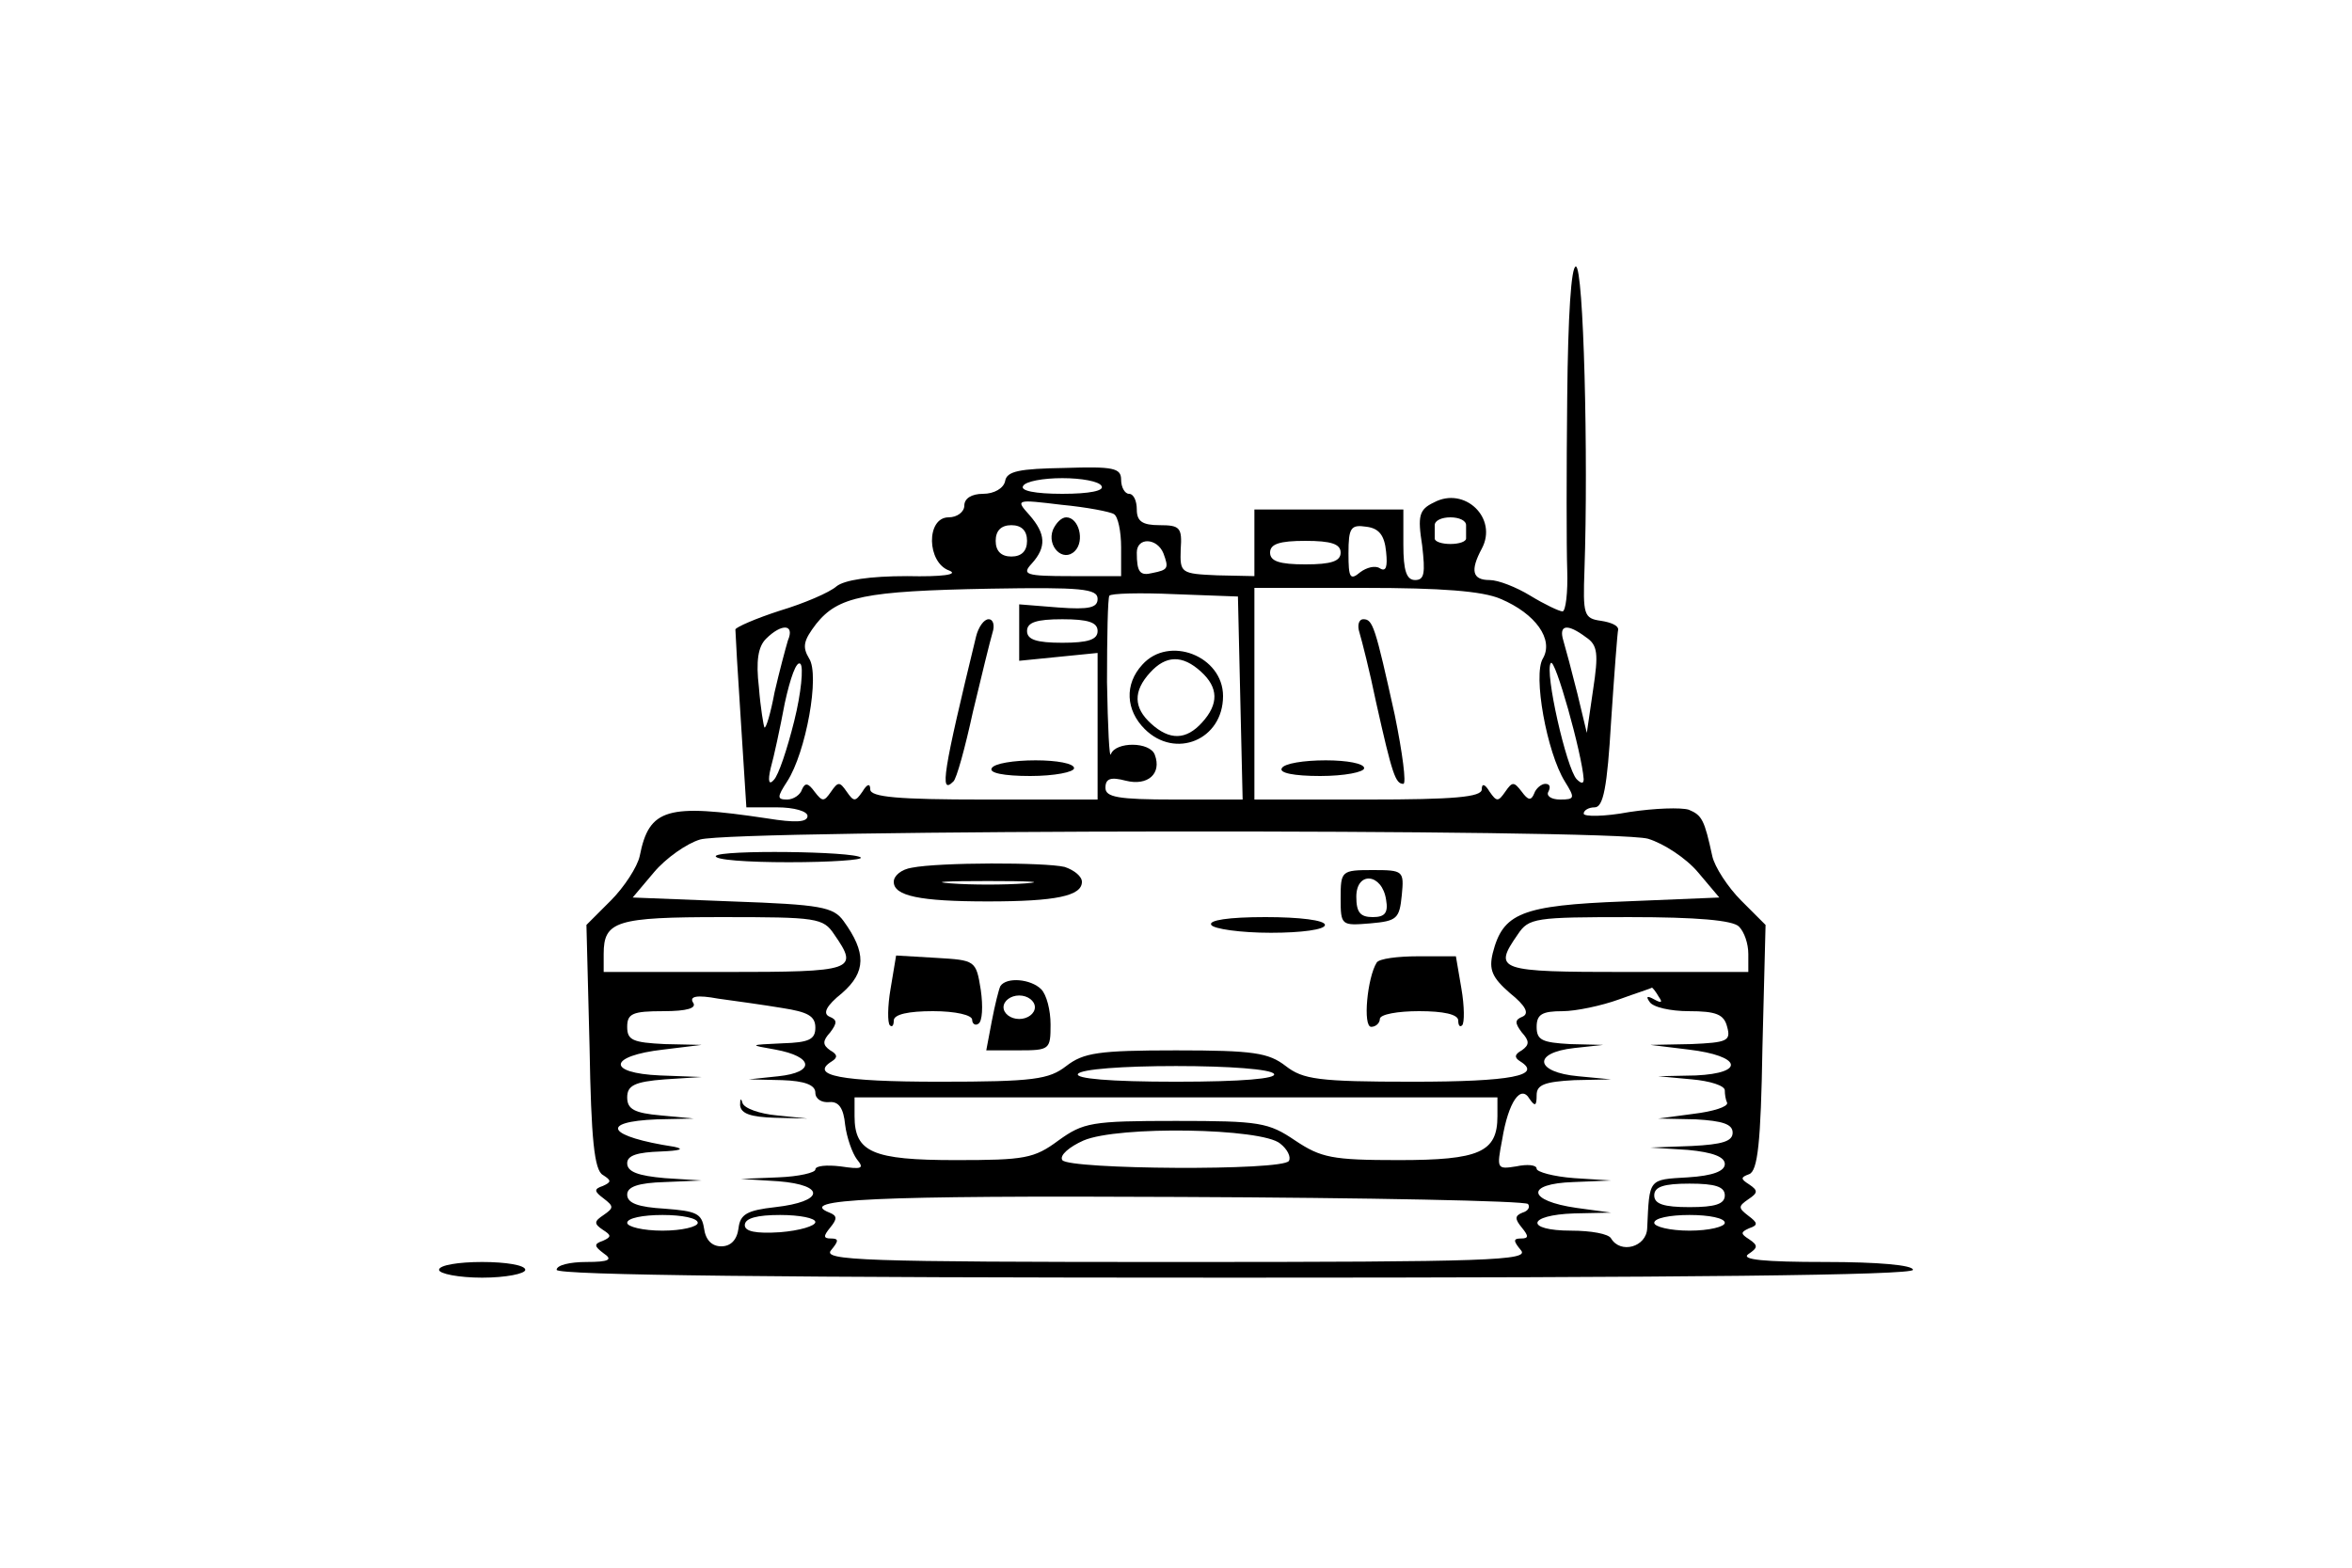 <?xml version="1.0" standalone="no"?>
<!DOCTYPE svg PUBLIC "-//W3C//DTD SVG 20010904//EN"
 "http://www.w3.org/TR/2001/REC-SVG-20010904/DTD/svg10.dtd">
<svg version="1.0" xmlns="http://www.w3.org/2000/svg"
 width="300pt" height="200pt" viewBox="0 0 300 200"
 preserveAspectRatio="xMidYMid meet">
<g transform="translate(0,200) scale(0.1,-0.1)"
fill="#000000" stroke="none">
<path d="M1999 1493 c-1 -93 -1 -192 0 -220 1 -29 -2 -53 -6 -53 -4 0 -23 9
-41 20 -18 11 -41 20 -52 20 -22 0 -25 12 -10 40 21 39 -22 80 -61 59 -19 -9
-21 -17 -15 -55 4 -35 3 -44 -9 -44 -11 0 -15 12 -15 45 l0 45 -95 0 -95 0 0
-42 0 -43 -47 1 c-47 2 -48 3 -47 33 2 28 -1 31 -27 31 -22 0 -29 5 -29 20 0
11 -4 20 -10 20 -5 0 -10 8 -10 18 0 15 -10 17 -72 15 -58 -1 -74 -4 -76 -17
-2 -9 -14 -16 -28 -16 -15 0 -24 -6 -24 -15 0 -8 -9 -15 -20 -15 -29 0 -28
-58 1 -68 12 -5 -9 -8 -54 -7 -48 0 -80 -5 -90 -13 -9 -8 -42 -22 -72 -31 -31
-10 -56 -21 -57 -24 0 -4 3 -57 7 -117 l7 -110 39 0 c22 0 39 -5 39 -11 0 -8
-15 -9 -52 -3 -127 19 -150 13 -162 -48 -3 -14 -20 -40 -37 -57 l-31 -31 4
-156 c2 -117 6 -157 17 -163 11 -7 11 -9 0 -14 -12 -4 -11 -7 1 -16 13 -10 13
-12 0 -21 -12 -8 -13 -11 -1 -19 11 -7 11 -9 0 -14 -12 -4 -11 -7 1 -16 12 -8
7 -11 -22 -11 -21 0 -38 -4 -38 -10 0 -7 295 -10 865 -10 570 0 865 3 865 10
0 6 -44 10 -112 10 -78 0 -108 3 -98 10 12 8 13 11 1 19 -11 7 -11 9 0 14 12
4 11 7 -1 16 -13 10 -13 12 0 21 12 8 13 11 1 19 -11 7 -11 9 0 13 11 4 15 40
17 161 l4 157 -31 31 c-17 17 -34 43 -37 57 -10 46 -13 52 -30 59 -10 3 -43 2
-76 -3 -32 -6 -58 -6 -58 -2 0 4 6 8 14 8 11 0 16 25 21 110 4 60 8 113 9 117
0 5 -9 9 -22 11 -22 3 -23 8 -21 65 5 144 -1 387 -11 387 -6 0 -10 -63 -11
-167z m-594 -113 c4 -6 -15 -10 -50 -10 -35 0 -54 4 -50 10 3 6 26 10 50 10
24 0 47 -4 50 -10z m16 -36 c5 -3 9 -22 9 -42 l0 -37 -64 0 c-58 0 -63 2 -50
16 19 21 18 38 -3 62 -18 20 -17 20 41 13 32 -3 63 -9 67 -12z m449 -14 c0 -5
0 -13 0 -17 0 -4 -9 -7 -20 -7 -11 0 -20 3 -20 7 0 4 0 12 0 17 0 6 9 10 20
10 11 0 20 -4 20 -10z m-560 -20 c0 -13 -7 -20 -20 -20 -13 0 -20 7 -20 20 0
13 7 20 20 20 13 0 20 -7 20 -20z m458 -14 c2 -19 0 -26 -8 -21 -6 4 -17 1
-25 -5 -13 -11 -15 -7 -15 24 0 33 3 37 23 34 16 -2 23 -11 25 -32z m-284 -2
c7 -19 6 -21 -14 -25 -16 -4 -20 1 -20 26 0 20 26 19 34 -1z m226 1 c0 -11
-12 -15 -45 -15 -33 0 -45 4 -45 15 0 11 12 15 45 15 33 0 45 -4 45 -15z
m-310 -59 c0 -11 -10 -14 -50 -11 l-50 4 0 -36 0 -36 50 5 50 5 0 -93 0 -94
-145 0 c-109 0 -145 3 -145 13 0 8 -4 7 -10 -3 -9 -13 -11 -13 -20 0 -9 13
-11 13 -20 0 -9 -13 -11 -13 -21 0 -8 11 -12 12 -16 3 -2 -7 -11 -13 -19 -13
-13 0 -13 3 0 23 24 37 42 136 28 157 -9 15 -7 23 9 44 28 35 61 42 222 45
116 2 137 0 137 -13z m182 -127 l3 -129 -87 0 c-72 0 -88 3 -88 15 0 12 7 14
26 9 28 -7 46 9 37 33 -6 17 -50 17 -56 1 -2 -7 -4 34 -5 92 0 58 1 107 3 110
2 3 39 4 83 2 l81 -3 3 -130z m332 127 c45 -19 68 -52 54 -76 -13 -21 5 -120
28 -157 13 -21 13 -23 -6 -23 -12 0 -18 5 -15 10 3 6 2 10 -4 10 -5 0 -12 -6
-14 -12 -4 -10 -8 -9 -16 2 -10 13 -12 13 -21 0 -9 -13 -11 -13 -20 0 -6 10
-10 11 -10 3 0 -10 -36 -13 -145 -13 l-145 0 0 135 0 135 140 0 c98 0 151 -4
174 -14z m-514 -41 c0 -11 -12 -15 -45 -15 -33 0 -45 4 -45 15 0 11 12 15 45
15 33 0 45 -4 45 -15z m-395 -12 c-3 -10 -11 -40 -17 -66 -5 -27 -11 -47 -13
-45 -1 2 -5 25 -7 51 -4 34 -1 52 9 62 20 20 37 19 28 -2z m1018 4 c15 -10 16
-21 9 -67 l-8 -55 -12 50 c-7 28 -15 58 -18 68 -6 20 5 22 29 4z m-1010 -107
c-9 -36 -20 -69 -26 -75 -6 -7 -8 -2 -4 15 4 14 12 51 18 83 7 32 15 55 20 50
4 -4 1 -37 -8 -73z m1007 -74 c0 -6 -3 -6 -9 0 -13 14 -41 137 -33 148 5 9 40
-116 42 -148z m82 -76 c20 -6 49 -25 64 -43 l27 -32 -121 -5 c-132 -5 -155
-15 -168 -66 -5 -21 -1 -31 22 -51 20 -16 25 -26 16 -30 -10 -4 -10 -8 -1 -20
10 -11 10 -16 0 -23 -9 -5 -10 -9 -2 -14 29 -18 -11 -26 -137 -26 -121 0 -140
3 -162 20 -22 17 -41 20 -140 20 -99 0 -118 -3 -140 -20 -22 -17 -41 -20 -162
-20 -126 0 -166 8 -137 26 8 5 7 9 -2 14 -10 7 -10 12 0 23 9 12 9 16 -1 20
-9 4 -4 14 16 30 31 27 31 52 2 92 -13 18 -29 21 -142 25 l-127 5 27 32 c15
18 42 37 59 42 45 13 1162 14 1209 1z m-1038 -122 c32 -46 26 -48 -139 -48
l-155 0 0 23 c0 42 16 47 151 47 121 0 129 -1 143 -22z m1154 10 c7 -7 12 -22
12 -35 l0 -23 -155 0 c-165 0 -171 2 -139 48 14 21 22 22 143 22 85 0 131 -4
139 -12z m-102 -90 c5 -7 3 -8 -6 -3 -9 5 -11 4 -6 -3 4 -7 27 -12 50 -12 35
0 45 -4 49 -20 5 -18 0 -20 -46 -22 l-52 -1 49 -6 c67 -8 73 -30 9 -33 l-48
-1 43 -4 c23 -2 42 -8 42 -14 0 -5 1 -12 3 -16 1 -5 -18 -11 -43 -14 l-45 -6
48 -1 c34 -2 47 -6 47 -17 0 -11 -13 -15 -52 -17 l-53 -2 48 -3 c32 -3 47 -9
47 -18 0 -9 -15 -15 -47 -17 -51 -3 -49 -1 -52 -65 -1 -24 -34 -33 -46 -13 -3
6 -26 10 -51 10 -59 0 -57 20 4 22 l47 1 -44 6 c-63 9 -66 31 -4 33 l48 2 -47
3 c-27 2 -48 8 -48 12 0 5 -12 6 -26 3 -25 -4 -25 -3 -18 34 8 49 24 71 35 52
7 -10 9 -9 9 5 0 13 10 17 48 19 l47 1 -42 4 c-55 5 -59 30 -5 36 l37 4 -42 1
c-36 2 -43 5 -43 22 0 16 7 20 33 20 17 0 50 7 72 15 22 8 41 14 42 15 1 0 5
-5 9 -12z m-1118 -14 c32 -5 42 -10 42 -25 0 -15 -8 -19 -42 -20 -43 -2 -43
-2 -9 -8 49 -9 51 -29 4 -34 l-38 -4 43 -1 c28 -1 42 -6 42 -16 0 -8 8 -13 18
-12 12 1 18 -8 20 -29 2 -16 9 -36 15 -44 10 -12 6 -13 -21 -9 -17 2 -32 1
-32 -4 0 -4 -21 -9 -47 -10 l-48 -2 48 -3 c61 -5 58 -26 -4 -33 -36 -4 -45 -9
-47 -27 -2 -15 -10 -23 -22 -23 -12 0 -20 8 -22 23 -3 19 -10 22 -50 25 -34 2
-48 7 -48 18 0 10 14 15 48 16 l47 2 -47 3 c-34 3 -48 8 -48 19 0 10 13 14 43
15 24 1 31 3 17 6 -85 13 -97 32 -22 35 l47 1 -42 4 c-34 3 -43 8 -43 23 0 15
9 20 48 23 l47 3 -53 2 c-69 3 -66 25 4 33 l49 6 -47 1 c-41 2 -48 5 -48 22 0
17 7 20 46 20 31 0 43 4 38 11 -5 8 5 10 32 5 22 -3 58 -8 82 -12z m627 -84
c4 -6 -40 -10 -125 -10 -85 0 -129 4 -125 10 4 6 57 10 125 10 68 0 121 -4
125 -10z m285 -54 c0 -46 -23 -56 -126 -56 -85 0 -99 3 -132 25 -34 23 -45 25
-152 25 -108 0 -118 -2 -150 -25 -31 -23 -43 -25 -131 -25 -106 0 -129 10
-129 56 l0 24 410 0 410 0 0 -24z m-277 -35 c9 -7 14 -17 11 -22 -7 -13 -281
-11 -289 1 -4 6 9 17 27 25 44 19 228 16 251 -4z m567 -66 c0 -11 -12 -15 -45
-15 -33 0 -45 4 -45 15 0 11 12 15 45 15 33 0 45 -4 45 -15z m-251 -11 c3 -4
0 -9 -7 -11 -10 -4 -10 -8 -1 -19 9 -11 9 -14 -1 -14 -10 0 -10 -3 0 -15 11
-13 -39 -15 -440 -15 -401 0 -451 2 -440 15 10 12 10 15 0 15 -10 0 -10 3 -1
14 9 11 9 15 -1 19 -43 17 55 22 447 20 241 -1 440 -5 444 -9z m-1059 -24 c0
-5 -20 -10 -45 -10 -25 0 -45 5 -45 10 0 6 20 10 45 10 25 0 45 -4 45 -10z
m150 1 c0 -5 -20 -11 -45 -13 -31 -2 -45 1 -45 9 0 9 16 13 45 13 25 0 45 -4
45 -9z m1160 -1 c0 -5 -20 -10 -45 -10 -25 0 -45 5 -45 10 0 6 20 10 45 10 25
0 45 -4 45 -10z"/>
<path d="M1343 1324 c-8 -21 13 -42 28 -27 13 13 5 43 -11 43 -6 0 -13 -7 -17
-16z"/>
<path d="M1245 1188 c-42 -173 -47 -203 -29 -185 4 3 15 43 25 89 11 46 22 91
25 101 3 9 1 17 -5 17 -6 0 -13 -10 -16 -22z"/>
<path d="M1265 1020 c-4 -6 15 -10 49 -10 31 0 56 5 56 10 0 6 -22 10 -49 10
-28 0 -53 -4 -56 -10z"/>
<path d="M1457 1152 c-23 -25 -21 -58 3 -82 39 -39 100 -14 100 42 0 51 -69
78 -103 40z m75 -9 c22 -20 23 -41 1 -65 -20 -22 -41 -23 -65 -1 -22 20 -23
41 -1 65 20 22 41 23 65 1z"/>
<path d="M1734 1193 c3 -10 13 -49 21 -88 21 -94 25 -105 35 -105 4 0 -1 39
-11 88 -25 113 -28 122 -40 122 -6 0 -8 -8 -5 -17z"/>
<path d="M1635 1020 c-4 -6 15 -10 49 -10 31 0 56 5 56 10 0 6 -22 10 -49 10
-28 0 -53 -4 -56 -10z"/>
<path d="M913 908 c-2 -5 40 -8 93 -8 54 0 95 3 92 6 -9 8 -179 10 -185 2z"/>
<path d="M1163 893 c-13 -2 -23 -10 -23 -18 0 -18 33 -25 120 -25 87 0 120 7
120 25 0 7 -10 15 -22 19 -25 6 -160 6 -195 -1z m145 -20 c-27 -2 -69 -2 -95
0 -27 2 -5 3 47 3 52 0 74 -1 48 -3z"/>
<path d="M1710 854 c0 -35 1 -35 38 -32 34 3 37 6 40 36 3 31 2 32 -37 32 -40
0 -41 -1 -41 -36z m58 -2 c3 -17 -2 -22 -17 -22 -16 0 -21 6 -21 26 0 33 33
30 38 -4z"/>
<path d="M1545 820 c3 -5 37 -10 76 -10 39 0 69 4 69 10 0 6 -32 10 -76 10
-47 0 -73 -4 -69 -10z"/>
<path d="M1136 739 c-4 -23 -4 -44 -1 -47 3 -3 5 0 5 6 0 8 19 12 50 12 29 0
50 -5 50 -11 0 -5 4 -8 8 -5 5 3 6 22 3 43 -6 38 -7 38 -57 41 l-51 3 -7 -42z"/>
<path d="M1756 772 c-12 -19 -18 -82 -7 -82 6 0 11 5 11 10 0 6 23 10 50 10
31 0 50 -4 50 -12 0 -6 2 -9 5 -6 3 3 3 24 -1 47 l-7 41 -48 0 c-26 0 -50 -3
-53 -8z"/>
<path d="M1276 742 c-2 -4 -7 -24 -11 -45 l-7 -37 41 0 c40 0 41 1 41 33 0 18
-5 38 -12 45 -13 13 -44 16 -52 4z m44 -27 c0 -8 -9 -15 -20 -15 -11 0 -20 7
-20 15 0 8 9 15 20 15 11 0 20 -7 20 -15z"/>
<path d="M944 590 c1 -11 14 -15 44 -16 l42 -1 -39 4 c-22 2 -42 9 -44 16 -2
7 -3 5 -3 -3z"/>
<path d="M560 380 c0 -5 25 -10 55 -10 30 0 55 5 55 10 0 6 -25 10 -55 10 -30
0 -55 -4 -55 -10z"/>
</g>
</svg>

